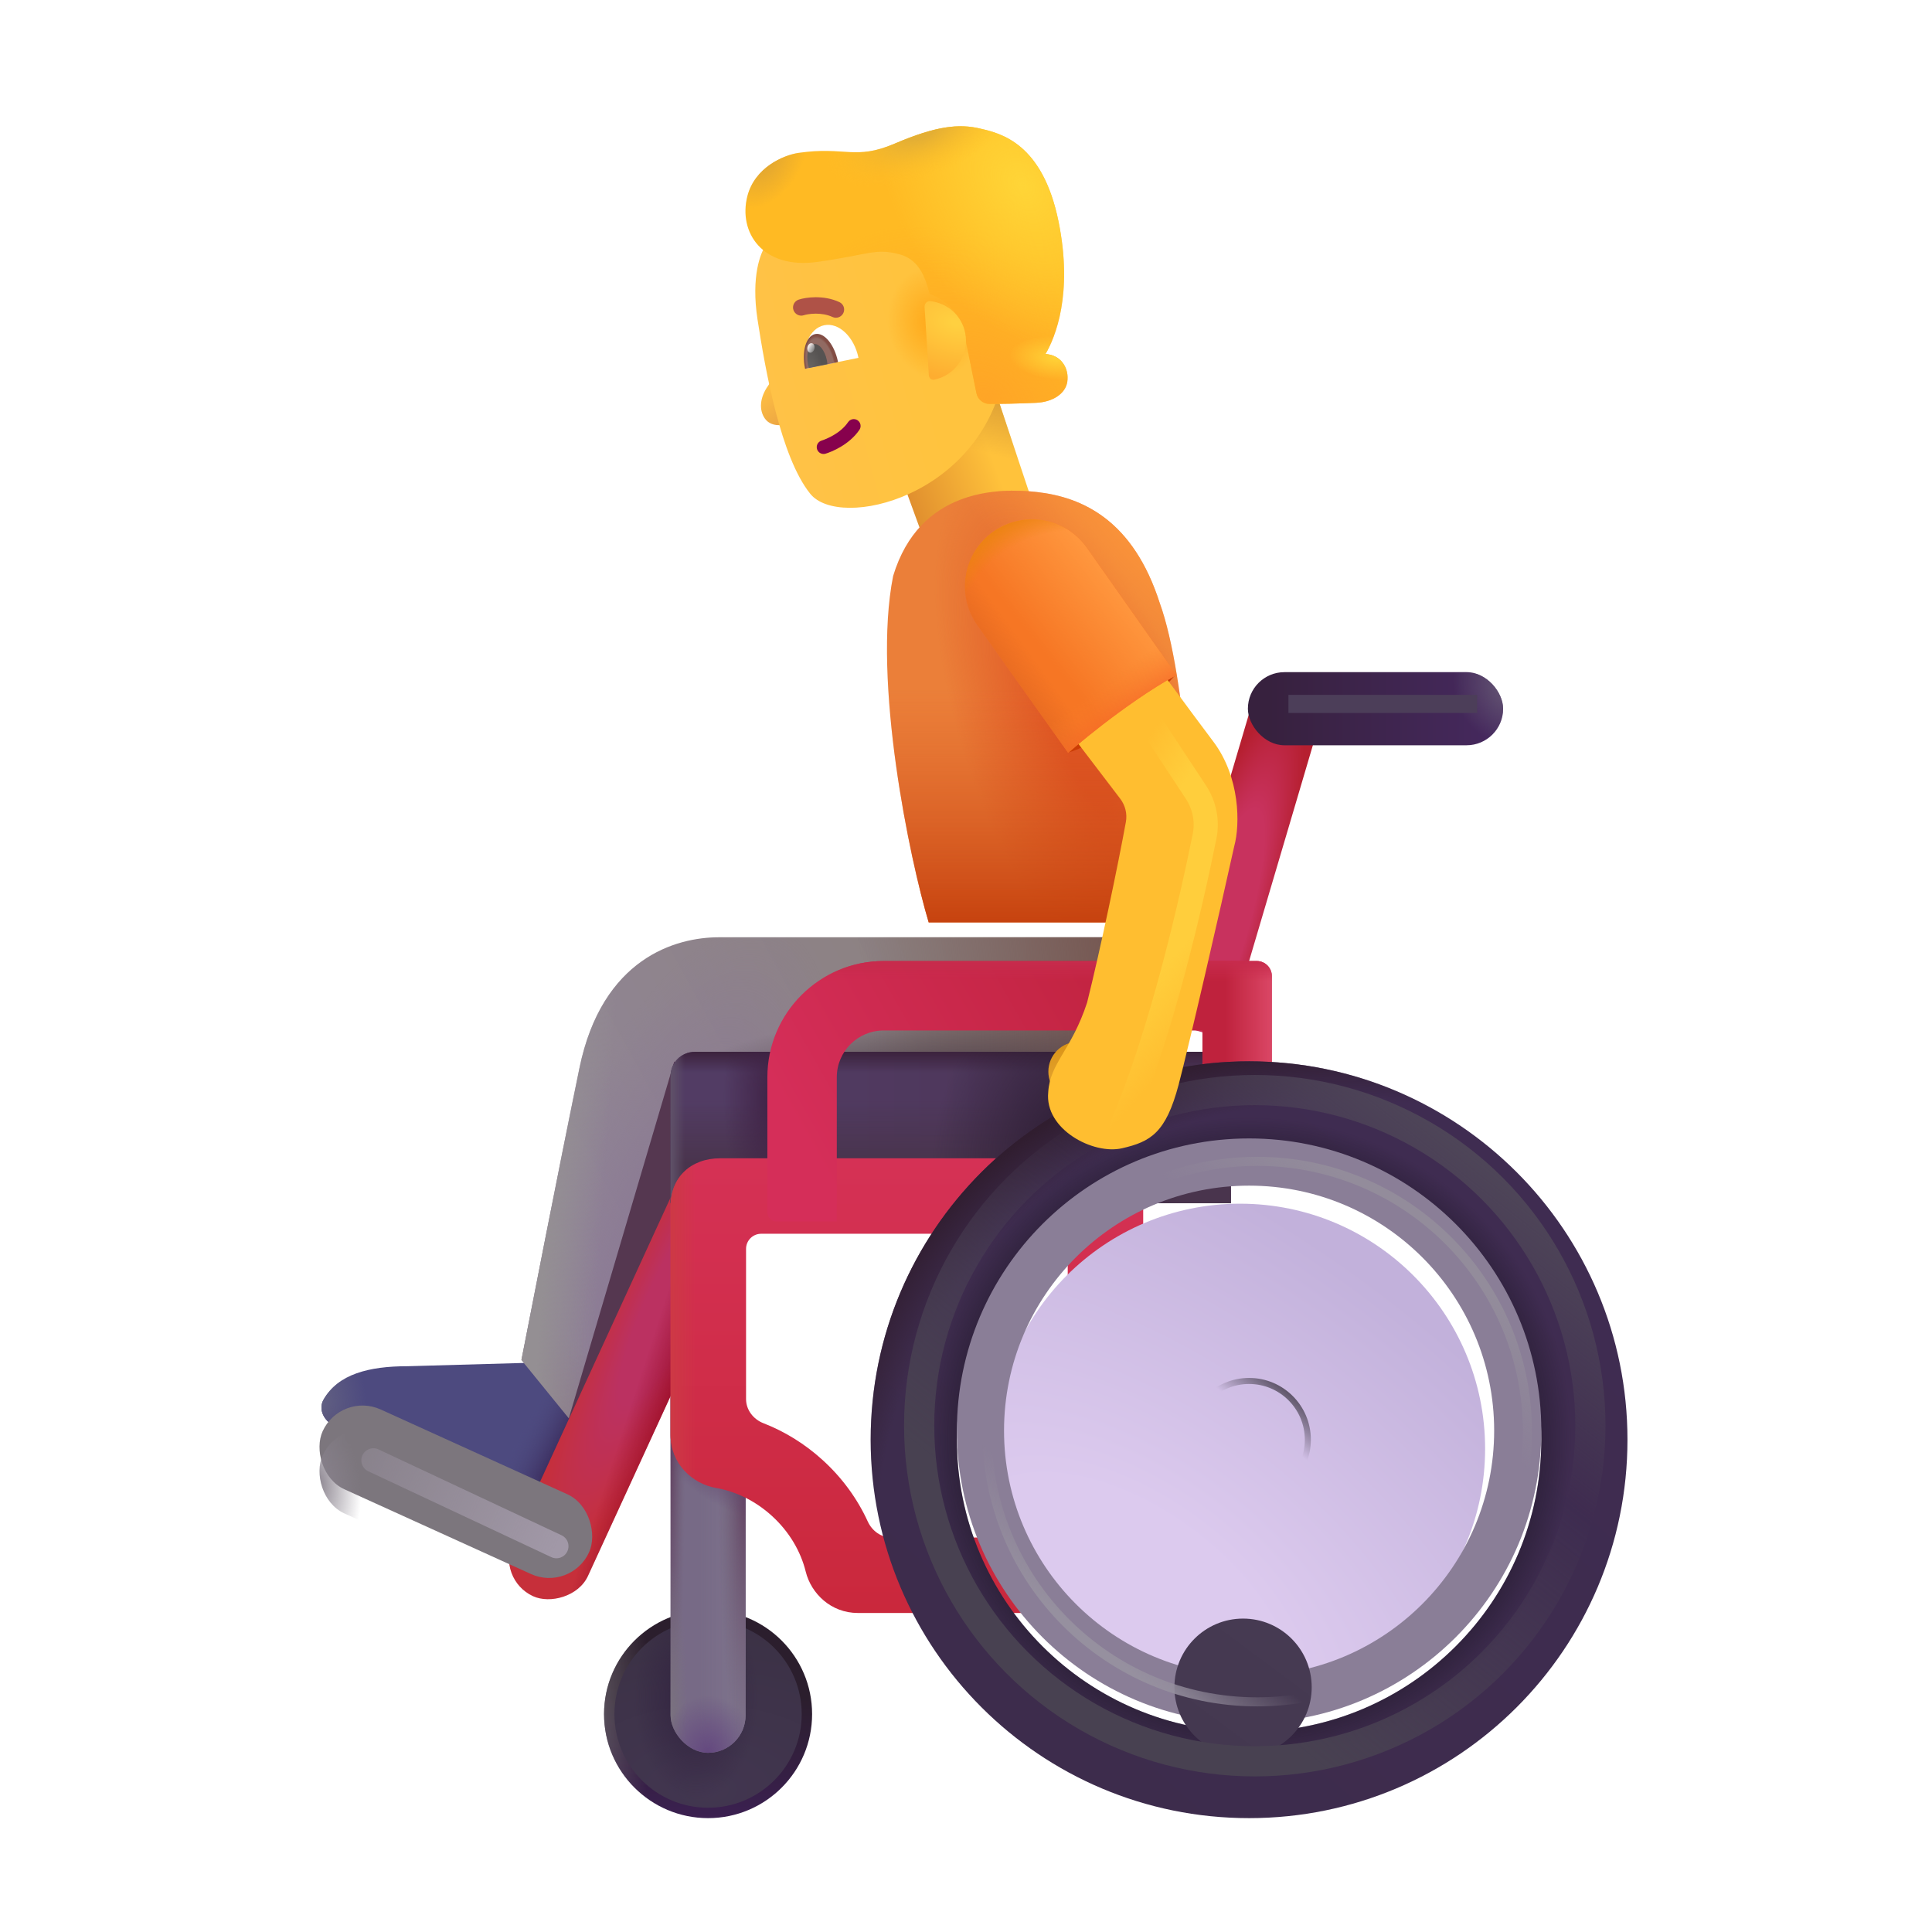 <svg width="100%" height="100%" viewBox="0 0 32 32" fill="none" xmlns="http://www.w3.org/2000/svg">
<g filter="url(#filter0_i_4002_459)">
<path d="M6.548 22.329L8.641 22.27L9.637 23.094L8.841 24.895L5.343 23.319C5.169 23.241 5.065 23.044 5.161 22.879C5.403 22.459 5.909 22.329 6.548 22.329Z" fill="#4D4A7F"/>
<path d="M6.548 22.329L8.641 22.27L9.637 23.094L8.841 24.895L5.343 23.319C5.169 23.241 5.065 23.044 5.161 22.879C5.403 22.459 5.909 22.329 6.548 22.329Z" fill="url(#paint0_linear_4002_459)"/>
<path d="M6.548 22.329L8.641 22.27L9.637 23.094L8.841 24.895L5.343 23.319C5.169 23.241 5.065 23.044 5.161 22.879C5.403 22.459 5.909 22.329 6.548 22.329Z" fill="url(#paint1_linear_4002_459)"/>
<path d="M6.548 22.329L8.641 22.27L9.637 23.094L8.841 24.895L5.343 23.319C5.169 23.241 5.065 23.044 5.161 22.879C5.403 22.459 5.909 22.329 6.548 22.329Z" fill="url(#paint2_radial_4002_459)"/>
</g>
<g filter="url(#filter1_i_4002_459)">
<path d="M11.911 15.274H18.966V18.43H12.122L9.716 23.602L8.637 22.274C8.794 21.477 9.231 19.219 9.598 17.438C9.974 15.618 11.192 15.274 11.911 15.274Z" fill="url(#paint3_linear_4002_459)"/>
<path d="M11.911 15.274H18.966V18.43H12.122L9.716 23.602L8.637 22.274C8.794 21.477 9.231 19.219 9.598 17.438C9.974 15.618 11.192 15.274 11.911 15.274Z" fill="url(#paint4_radial_4002_459)"/>
<path d="M11.911 15.274H18.966V18.43H12.122L9.716 23.602L8.637 22.274C8.794 21.477 9.231 19.219 9.598 17.438C9.974 15.618 11.192 15.274 11.911 15.274Z" fill="url(#paint5_radial_4002_459)"/>
<path d="M11.911 15.274H18.966V18.43H12.122L9.716 23.602L8.637 22.274C8.794 21.477 9.231 19.219 9.598 17.438C9.974 15.618 11.192 15.274 11.911 15.274Z" fill="url(#paint6_radial_4002_459)"/>
<path d="M11.911 15.274H18.966V18.43H12.122L9.716 23.602L8.637 22.274C8.794 21.477 9.231 19.219 9.598 17.438C9.974 15.618 11.192 15.274 11.911 15.274Z" fill="url(#paint7_linear_4002_459)"/>
</g>
<g filter="url(#filter2_f_4002_459)">
<path d="M9.248 24.079L11.169 17.579L12.201 19.329L9.248 24.079Z" fill="#553750"/>
</g>
<circle cx="11.728" cy="28.391" r="1.723" fill="url(#paint8_linear_4002_459)"/>
<circle cx="11.728" cy="28.391" r="1.723" fill="url(#paint9_radial_4002_459)"/>
<g filter="url(#filter3_f_4002_459)">
<circle cx="11.728" cy="28.391" r="1.551" fill="url(#paint10_radial_4002_459)"/>
<circle cx="11.728" cy="28.391" r="1.551" fill="url(#paint11_radial_4002_459)"/>
</g>
<rect x="11.107" y="22.337" width="1.242" height="6.695" rx="0.621" fill="#776A86"/>
<rect x="11.107" y="22.337" width="1.242" height="6.695" rx="0.621" fill="url(#paint12_linear_4002_459)"/>
<rect x="11.107" y="22.337" width="1.242" height="6.695" rx="0.621" fill="url(#paint13_radial_4002_459)"/>
<rect x="11.107" y="22.337" width="1.242" height="6.695" rx="0.621" fill="url(#paint14_radial_4002_459)"/>
<rect x="11.107" y="22.337" width="1.242" height="6.695" rx="0.621" fill="url(#paint15_radial_4002_459)"/>
<rect x="11.107" y="22.337" width="1.242" height="6.695" rx="0.621" fill="url(#paint16_radial_4002_459)"/>
<rect x="11.107" y="22.337" width="1.242" height="6.695" rx="0.621" fill="url(#paint17_radial_4002_459)"/>
<rect x="8.206" y="26.152" width="7.832" height="1.372" rx="0.686" transform="rotate(-65.334 8.206 26.152)" fill="url(#paint18_radial_4002_459)"/>
<rect x="8.206" y="26.152" width="7.832" height="1.372" rx="0.686" transform="rotate(-65.334 8.206 26.152)" fill="url(#paint19_linear_4002_459)"/>
<path d="M11.107 17.822C11.107 17.602 11.286 17.422 11.507 17.422H20.388V19.93H11.107V17.822Z" fill="url(#paint20_linear_4002_459)"/>
<path d="M11.107 17.822C11.107 17.602 11.286 17.422 11.507 17.422H20.388V19.93H11.107V17.822Z" fill="url(#paint21_linear_4002_459)"/>
<path d="M11.107 17.822C11.107 17.602 11.286 17.422 11.507 17.422H20.388V19.93H11.107V17.822Z" fill="url(#paint22_linear_4002_459)"/>
<path d="M11.107 17.822C11.107 17.602 11.286 17.422 11.507 17.422H20.388V19.93H11.107V17.822Z" fill="url(#paint23_linear_4002_459)"/>
<path d="M11.107 17.822C11.107 17.602 11.286 17.422 11.507 17.422H20.388V19.93H11.107V17.822Z" fill="url(#paint24_radial_4002_459)"/>
<path d="M11.107 17.822C11.107 17.602 11.286 17.422 11.507 17.422H20.388V19.93H11.107V17.822Z" fill="url(#paint25_radial_4002_459)"/>
<g filter="url(#filter4_i_4002_459)">
<path fill-rule="evenodd" clip-rule="evenodd" d="M11.107 19.782C11.107 19.299 11.444 18.985 11.927 18.985H18.935V26.516H14.209C13.764 26.516 13.435 26.195 13.345 25.83C13.263 25.499 13.076 25.172 12.783 24.906C12.503 24.652 12.177 24.5 11.855 24.444C11.465 24.376 11.107 24.039 11.107 23.567V19.782ZM12.607 20.235C12.469 20.235 12.357 20.347 12.357 20.485V22.973C12.357 23.153 12.478 23.308 12.645 23.373C12.995 23.509 13.327 23.712 13.622 23.98C13.95 24.277 14.202 24.627 14.374 25.003C14.445 25.157 14.594 25.266 14.764 25.266H17.685V20.235H12.607Z" fill="url(#paint26_linear_4002_459)"/>
<path fill-rule="evenodd" clip-rule="evenodd" d="M11.107 19.782C11.107 19.299 11.444 18.985 11.927 18.985H18.935V26.516H14.209C13.764 26.516 13.435 26.195 13.345 25.83C13.263 25.499 13.076 25.172 12.783 24.906C12.503 24.652 12.177 24.5 11.855 24.444C11.465 24.376 11.107 24.039 11.107 23.567V19.782ZM12.607 20.235C12.469 20.235 12.357 20.347 12.357 20.485V22.973C12.357 23.153 12.478 23.308 12.645 23.373C12.995 23.509 13.327 23.712 13.622 23.98C13.95 24.277 14.202 24.627 14.374 25.003C14.445 25.157 14.594 25.266 14.764 25.266H17.685V20.235H12.607Z" fill="url(#paint27_linear_4002_459)"/>
</g>
<path d="M14.769 7.475L16.52 6.579L17.273 8.837L15.502 9.483L14.769 7.475Z" fill="url(#paint28_linear_4002_459)"/>
<path d="M14.769 7.475L16.52 6.579L17.273 8.837L15.502 9.483L14.769 7.475Z" fill="url(#paint29_linear_4002_459)"/>
<rect x="20.736" y="11.659" width="1.162" height="5.449" transform="rotate(16.465 20.736 11.659)" fill="url(#paint30_radial_4002_459)"/>
<g filter="url(#filter5_i_4002_459)">
<rect x="5.644" y="23.445" width="4.847" height="1.452" rx="0.726" transform="rotate(24.427 5.644 23.445)" fill="#7C767D"/>
</g>
<rect x="5.644" y="23.445" width="4.847" height="1.452" rx="0.726" transform="rotate(24.427 5.644 23.445)" fill="url(#paint31_radial_4002_459)"/>
<g filter="url(#filter6_i_4002_459)">
<path fill-rule="evenodd" clip-rule="evenodd" d="M14.486 17.068C14.058 17.068 13.71 17.415 13.71 17.843V20.231H12.71C12.627 20.231 12.56 20.164 12.56 20.081V17.843C12.56 16.78 13.422 15.918 14.486 15.918H20.666C20.804 15.918 20.916 16.03 20.916 16.168V18.917H19.766V17.068H14.486Z" fill="url(#paint32_linear_4002_459)"/>
<path fill-rule="evenodd" clip-rule="evenodd" d="M14.486 17.068C14.058 17.068 13.71 17.415 13.71 17.843V20.231H12.71C12.627 20.231 12.56 20.164 12.56 20.081V17.843C12.56 16.78 13.422 15.918 14.486 15.918H20.666C20.804 15.918 20.916 16.03 20.916 16.168V18.917H19.766V17.068H14.486Z" fill="url(#paint33_linear_4002_459)"/>
<path fill-rule="evenodd" clip-rule="evenodd" d="M14.486 17.068C14.058 17.068 13.71 17.415 13.71 17.843V20.231H12.71C12.627 20.231 12.56 20.164 12.56 20.081V17.843C12.56 16.78 13.422 15.918 14.486 15.918H20.666C20.804 15.918 20.916 16.03 20.916 16.168V18.917H19.766V17.068H14.486Z" fill="url(#paint34_linear_4002_459)"/>
</g>
<path fill-rule="evenodd" clip-rule="evenodd" d="M20.689 30.114C24.151 30.114 26.956 27.308 26.956 23.846C26.956 20.385 24.151 17.579 20.689 17.579C17.227 17.579 14.421 20.385 14.421 23.846C14.421 27.308 17.227 30.114 20.689 30.114ZM20.689 28.686C23.362 28.686 25.529 26.519 25.529 23.846C25.529 21.173 23.362 19.006 20.689 19.006C18.016 19.006 15.849 21.173 15.849 23.846C15.849 26.519 18.016 28.686 20.689 28.686Z" fill="url(#paint35_linear_4002_459)"/>
<path fill-rule="evenodd" clip-rule="evenodd" d="M20.689 30.114C24.151 30.114 26.956 27.308 26.956 23.846C26.956 20.385 24.151 17.579 20.689 17.579C17.227 17.579 14.421 20.385 14.421 23.846C14.421 27.308 17.227 30.114 20.689 30.114ZM20.689 28.686C23.362 28.686 25.529 26.519 25.529 23.846C25.529 21.173 23.362 19.006 20.689 19.006C18.016 19.006 15.849 21.173 15.849 23.846C15.849 26.519 18.016 28.686 20.689 28.686Z" fill="url(#paint36_radial_4002_459)"/>
<path fill-rule="evenodd" clip-rule="evenodd" d="M20.689 30.114C24.151 30.114 26.956 27.308 26.956 23.846C26.956 20.385 24.151 17.579 20.689 17.579C17.227 17.579 14.421 20.385 14.421 23.846C14.421 27.308 17.227 30.114 20.689 30.114ZM20.689 28.686C23.362 28.686 25.529 26.519 25.529 23.846C25.529 21.173 23.362 19.006 20.689 19.006C18.016 19.006 15.849 21.173 15.849 23.846C15.849 26.519 18.016 28.686 20.689 28.686Z" fill="url(#paint37_radial_4002_459)"/>
<rect x="20.669" y="11.133" width="4.227" height="1.211" rx="0.605" fill="url(#paint38_linear_4002_459)"/>
<rect x="20.669" y="11.133" width="4.227" height="1.211" rx="0.605" fill="url(#paint39_radial_4002_459)"/>
<g filter="url(#filter7_i_4002_459)">
<circle cx="20.689" cy="23.846" r="4.059" fill="url(#paint40_radial_4002_459)"/>
</g>
<g filter="url(#filter8_i_4002_459)">
<path fill-rule="evenodd" clip-rule="evenodd" d="M20.689 28.686C23.362 28.686 25.529 26.519 25.529 23.846C25.529 21.173 23.362 19.006 20.689 19.006C18.016 19.006 15.849 21.173 15.849 23.846C15.849 26.519 18.016 28.686 20.689 28.686ZM20.689 27.905C22.93 27.905 24.748 26.088 24.748 23.846C24.748 21.605 22.93 19.788 20.689 19.788C18.447 19.788 16.63 21.605 16.63 23.846C16.63 26.088 18.447 27.905 20.689 27.905Z" fill="#8A7E97"/>
</g>
<path d="M15.382 15.278C15.071 14.241 14.446 11.284 14.793 9.54C15.231 8.094 16.536 8.079 17.169 8.149C17.942 8.235 18.77 8.626 19.208 9.985C19.661 11.235 19.788 14.066 19.84 15.43H18.965V15.278H15.382Z" fill="#EB7F39"/>
<path d="M15.382 15.278C15.071 14.241 14.446 11.284 14.793 9.54C15.231 8.094 16.536 8.079 17.169 8.149C17.942 8.235 18.77 8.626 19.208 9.985C19.661 11.235 19.788 14.066 19.84 15.43H18.965V15.278H15.382Z" fill="url(#paint41_radial_4002_459)"/>
<path d="M15.382 15.278C15.071 14.241 14.446 11.284 14.793 9.54C15.231 8.094 16.536 8.079 17.169 8.149C17.942 8.235 18.77 8.626 19.208 9.985C19.661 11.235 19.788 14.066 19.84 15.43H18.965V15.278H15.382Z" fill="url(#paint42_linear_4002_459)"/>
<path d="M15.382 15.278C15.071 14.241 14.446 11.284 14.793 9.54C15.231 8.094 16.536 8.079 17.169 8.149C17.942 8.235 18.77 8.626 19.208 9.985C19.661 11.235 19.788 14.066 19.84 15.43H18.965V15.278H15.382Z" fill="url(#paint43_radial_4002_459)"/>
<g filter="url(#filter9_di_4002_459)">
<circle cx="20.689" cy="23.846" r="1.137" fill="url(#paint44_linear_4002_459)"/>
</g>
<g filter="url(#filter10_f_4002_459)">
<circle cx="20.689" cy="23.846" r="0.973" stroke="url(#paint45_linear_4002_459)" stroke-width="0.1"/>
</g>
<g filter="url(#filter11_f_4002_459)">
<circle cx="20.823" cy="23.712" r="4.476" stroke="url(#paint46_linear_4002_459)" stroke-width="0.15"/>
</g>
<g filter="url(#filter12_f_4002_459)">
<circle cx="20.783" cy="23.614" r="5.559" stroke="url(#paint47_linear_4002_459)" stroke-width="0.5"/>
</g>
<circle cx="17.858" cy="17.749" r="0.494" fill="url(#paint48_radial_4002_459)"/>
<path d="M17.689 12.465C18.115 12.356 18.937 11.772 19.478 11.172C19.064 11.217 18.133 11.55 17.689 12.465Z" fill="#CB3C04"/>
<g filter="url(#filter13_i_4002_459)">
<path d="M18.655 13.43L17.63 12.086L19.048 10.954C19.251 11.192 19.751 11.895 20.192 12.477C20.644 13.072 20.64 13.86 20.544 14.211C20.312 15.264 19.791 17.527 19.622 18.165C19.411 18.962 19.161 19.11 18.684 19.219C18.208 19.329 17.399 18.907 17.462 18.29C17.489 17.809 17.848 17.594 18.106 16.805C18.324 15.934 18.618 14.531 18.748 13.815C18.773 13.679 18.738 13.54 18.655 13.43Z" fill="#FFBE30"/>
</g>
<path d="M12.722 6.389C12.834 6.23 12.867 6.021 12.869 5.936L13.028 5.904L13.231 6.903C13.065 7.063 12.788 7.1 12.67 6.934C12.569 6.792 12.582 6.587 12.722 6.389Z" fill="url(#paint49_radial_4002_459)"/>
<g filter="url(#filter14_i_4002_459)">
<path d="M12.747 5.492C12.637 4.773 12.798 4.383 12.886 4.26L16.203 3.586L16.83 6.387C16.443 8.429 14.108 8.988 13.619 8.377C13.129 7.766 12.875 6.324 12.747 5.492Z" fill="url(#paint50_linear_4002_459)"/>
<path d="M12.747 5.492C12.637 4.773 12.798 4.383 12.886 4.26L16.203 3.586L16.83 6.387C16.443 8.429 14.108 8.988 13.619 8.377C13.129 7.766 12.875 6.324 12.747 5.492Z" fill="url(#paint51_radial_4002_459)"/>
</g>
<g filter="url(#filter15_i_4002_459)">
<path d="M12.379 3.399C12.502 2.923 12.977 2.719 13.227 2.682C13.999 2.569 14.157 2.811 14.819 2.529C15.519 2.23 15.888 2.2 16.229 2.278L16.235 2.28C16.572 2.357 17.268 2.517 17.533 3.821C17.777 5.022 17.477 5.744 17.316 6.013L17.36 6.019C17.581 6.052 17.71 6.253 17.678 6.474C17.65 6.663 17.448 6.809 17.159 6.822C16.829 6.836 16.585 6.84 16.393 6.841C16.285 6.842 16.193 6.766 16.172 6.66L15.971 5.671C15.886 5.255 15.542 5.065 15.397 5.018C15.296 4.59 15.124 4.419 14.887 4.359C14.496 4.258 14.402 4.366 13.54 4.488C12.626 4.616 12.225 3.994 12.379 3.399Z" fill="#FFBA23"/>
<path d="M12.379 3.399C12.502 2.923 12.977 2.719 13.227 2.682C13.999 2.569 14.157 2.811 14.819 2.529C15.519 2.23 15.888 2.2 16.229 2.278L16.235 2.28C16.572 2.357 17.268 2.517 17.533 3.821C17.777 5.022 17.477 5.744 17.316 6.013L17.36 6.019C17.581 6.052 17.71 6.253 17.678 6.474C17.65 6.663 17.448 6.809 17.159 6.822C16.829 6.836 16.585 6.84 16.393 6.841C16.285 6.842 16.193 6.766 16.172 6.66L15.971 5.671C15.886 5.255 15.542 5.065 15.397 5.018C15.296 4.59 15.124 4.419 14.887 4.359C14.496 4.258 14.402 4.366 13.54 4.488C12.626 4.616 12.225 3.994 12.379 3.399Z" fill="url(#paint52_radial_4002_459)"/>
<path d="M12.379 3.399C12.502 2.923 12.977 2.719 13.227 2.682C13.999 2.569 14.157 2.811 14.819 2.529C15.519 2.23 15.888 2.2 16.229 2.278L16.235 2.28C16.572 2.357 17.268 2.517 17.533 3.821C17.777 5.022 17.477 5.744 17.316 6.013L17.36 6.019C17.581 6.052 17.71 6.253 17.678 6.474C17.65 6.663 17.448 6.809 17.159 6.822C16.829 6.836 16.585 6.84 16.393 6.841C16.285 6.842 16.193 6.766 16.172 6.66L15.971 5.671C15.886 5.255 15.542 5.065 15.397 5.018C15.296 4.59 15.124 4.419 14.887 4.359C14.496 4.258 14.402 4.366 13.54 4.488C12.626 4.616 12.225 3.994 12.379 3.399Z" fill="url(#paint53_radial_4002_459)"/>
<path d="M12.379 3.399C12.502 2.923 12.977 2.719 13.227 2.682C13.999 2.569 14.157 2.811 14.819 2.529C15.519 2.23 15.888 2.2 16.229 2.278L16.235 2.28C16.572 2.357 17.268 2.517 17.533 3.821C17.777 5.022 17.477 5.744 17.316 6.013L17.36 6.019C17.581 6.052 17.71 6.253 17.678 6.474C17.65 6.663 17.448 6.809 17.159 6.822C16.829 6.836 16.585 6.84 16.393 6.841C16.285 6.842 16.193 6.766 16.172 6.66L15.971 5.671C15.886 5.255 15.542 5.065 15.397 5.018C15.296 4.59 15.124 4.419 14.887 4.359C14.496 4.258 14.402 4.366 13.54 4.488C12.626 4.616 12.225 3.994 12.379 3.399Z" fill="url(#paint54_radial_4002_459)"/>
<path d="M12.379 3.399C12.502 2.923 12.977 2.719 13.227 2.682C13.999 2.569 14.157 2.811 14.819 2.529C15.519 2.23 15.888 2.2 16.229 2.278L16.235 2.28C16.572 2.357 17.268 2.517 17.533 3.821C17.777 5.022 17.477 5.744 17.316 6.013L17.36 6.019C17.581 6.052 17.71 6.253 17.678 6.474C17.65 6.663 17.448 6.809 17.159 6.822C16.829 6.836 16.585 6.84 16.393 6.841C16.285 6.842 16.193 6.766 16.172 6.66L15.971 5.671C15.886 5.255 15.542 5.065 15.397 5.018C15.296 4.59 15.124 4.419 14.887 4.359C14.496 4.258 14.402 4.366 13.54 4.488C12.626 4.616 12.225 3.994 12.379 3.399Z" fill="url(#paint55_radial_4002_459)"/>
<path d="M12.379 3.399C12.502 2.923 12.977 2.719 13.227 2.682C13.999 2.569 14.157 2.811 14.819 2.529C15.519 2.23 15.888 2.2 16.229 2.278L16.235 2.28C16.572 2.357 17.268 2.517 17.533 3.821C17.777 5.022 17.477 5.744 17.316 6.013L17.36 6.019C17.581 6.052 17.71 6.253 17.678 6.474C17.65 6.663 17.448 6.809 17.159 6.822C16.829 6.836 16.585 6.84 16.393 6.841C16.285 6.842 16.193 6.766 16.172 6.66L15.971 5.671C15.886 5.255 15.542 5.065 15.397 5.018C15.296 4.59 15.124 4.419 14.887 4.359C14.496 4.258 14.402 4.366 13.54 4.488C12.626 4.616 12.225 3.994 12.379 3.399Z" fill="url(#paint56_radial_4002_459)"/>
</g>
<path d="M15.472 6.289C15.427 6.298 15.388 6.263 15.385 6.218L15.314 5.086C15.31 5.031 15.353 4.982 15.409 4.988C15.688 5.017 15.928 5.223 15.986 5.512C16.059 5.869 15.829 6.216 15.472 6.289V6.289Z" fill="url(#paint57_radial_4002_459)"/>
<path fill-rule="evenodd" clip-rule="evenodd" d="M14.204 6.961C14.256 6.996 14.27 7.067 14.235 7.119C14.065 7.369 13.77 7.485 13.675 7.514C13.615 7.533 13.552 7.5 13.533 7.44C13.514 7.38 13.547 7.317 13.607 7.298C13.689 7.272 13.922 7.177 14.047 6.992C14.082 6.94 14.152 6.926 14.204 6.961Z" fill="#87014D"/>
<path d="M16.189 10.356C15.832 9.855 15.951 9.159 16.453 8.805C16.955 8.451 17.649 8.571 18.002 9.073L19.485 11.18C18.614 11.661 17.692 12.469 17.692 12.469L16.189 10.356Z" fill="#F67624"/>
<path d="M16.189 10.356C15.832 9.855 15.951 9.159 16.453 8.805C16.955 8.451 17.649 8.571 18.002 9.073L19.485 11.18C18.614 11.661 17.692 12.469 17.692 12.469L16.189 10.356Z" fill="url(#paint58_linear_4002_459)"/>
<path d="M16.189 10.356C15.832 9.855 15.951 9.159 16.453 8.805C16.955 8.451 17.649 8.571 18.002 9.073L19.485 11.18C18.614 11.661 17.692 12.469 17.692 12.469L16.189 10.356Z" fill="url(#paint59_linear_4002_459)"/>
<path d="M16.189 10.356C15.832 9.855 15.951 9.159 16.453 8.805C16.955 8.451 17.649 8.571 18.002 9.073L19.485 11.18C18.614 11.661 17.692 12.469 17.692 12.469L16.189 10.356Z" fill="url(#paint60_radial_4002_459)"/>
<path d="M16.189 10.356C15.832 9.855 15.951 9.159 16.453 8.805C16.955 8.451 17.649 8.571 18.002 9.073L19.485 11.18C18.614 11.661 17.692 12.469 17.692 12.469L16.189 10.356Z" fill="url(#paint61_linear_4002_459)"/>
<g filter="url(#filter16_i_4002_459)">
<path fill-rule="evenodd" clip-rule="evenodd" d="M13.61 5.095C13.517 5.096 13.443 5.111 13.415 5.121C13.343 5.145 13.266 5.106 13.242 5.035C13.218 4.964 13.257 4.887 13.328 4.863C13.389 4.842 13.492 4.824 13.609 4.823C13.727 4.823 13.869 4.841 14.003 4.904C14.071 4.935 14.101 5.016 14.069 5.084C14.037 5.152 13.956 5.182 13.888 5.15C13.802 5.11 13.702 5.095 13.61 5.095Z" fill="#AF5247"/>
</g>
<path d="M13.341 6.106L14.219 5.927C14.148 5.58 13.894 5.337 13.652 5.387C13.409 5.436 13.27 5.758 13.341 6.106Z" fill="white"/>
<path d="M13.88 5.998L13.88 5.994C13.822 5.709 13.653 5.502 13.502 5.533C13.351 5.563 13.275 5.82 13.334 6.105L13.334 6.109L13.88 5.998Z" fill="url(#paint62_radial_4002_459)"/>
<path d="M13.705 6.032C13.703 6.011 13.7 5.989 13.696 5.967C13.662 5.802 13.565 5.683 13.479 5.7C13.393 5.718 13.35 5.866 13.383 6.031C13.388 6.053 13.393 6.074 13.4 6.094L13.705 6.032Z" fill="url(#paint63_radial_4002_459)"/>
<ellipse cx="13.432" cy="5.763" rx="0.059" ry="0.08" transform="rotate(13.128 13.432 5.763)" fill="url(#paint64_linear_4002_459)"/>
<g filter="url(#filter17_f_4002_459)">
<path d="M21.341 11.659H24.466" stroke="#4C3E59" stroke-width="0.3"/>
</g>
<g filter="url(#filter18_f_4002_459)">
<path d="M6.185 24.188L9.216 25.61" stroke="url(#paint65_linear_4002_459)" stroke-width="0.4" stroke-linecap="round"/>
</g>
<g filter="url(#filter19_f_4002_459)">
<path d="M18.966 11.844L19.806 13.117C19.949 13.333 20.003 13.596 19.952 13.85C19.731 14.948 19.235 17.119 18.591 18.625" stroke="url(#paint66_radial_4002_459)" stroke-width="0.4" stroke-linecap="round"/>
</g>
<defs>
<filter id="filter0_i_4002_459" x="5.124" y="22.27" width="4.713" height="2.925" filterUnits="userSpaceOnUse" color-interpolation-filters="sRGB">
<feFlood flood-opacity="0" result="BackgroundImageFix"/>
<feBlend mode="normal" in="SourceGraphic" in2="BackgroundImageFix" result="shape"/>
<feColorMatrix in="SourceAlpha" type="matrix" values="0 0 0 0 0 0 0 0 0 0 0 0 0 0 0 0 0 0 127 0" result="hardAlpha"/>
<feOffset dx="0.2" dy="0.3"/>
<feGaussianBlur stdDeviation="0.25"/>
<feComposite in2="hardAlpha" operator="arithmetic" k2="-1" k3="1"/>
<feColorMatrix type="matrix" values="0 0 0 0 0.278 0 0 0 0 0.278 0 0 0 0 0.431 0 0 0 1 0"/>
<feBlend mode="normal" in2="shape" result="effect1_innerShadow_4002_459"/>
</filter>
<filter id="filter1_i_4002_459" x="8.637" y="15.274" width="10.328" height="8.578" filterUnits="userSpaceOnUse" color-interpolation-filters="sRGB">
<feFlood flood-opacity="0" result="BackgroundImageFix"/>
<feBlend mode="normal" in="SourceGraphic" in2="BackgroundImageFix" result="shape"/>
<feColorMatrix in="SourceAlpha" type="matrix" values="0 0 0 0 0 0 0 0 0 0 0 0 0 0 0 0 0 0 127 0" result="hardAlpha"/>
<feOffset dy="0.25"/>
<feGaussianBlur stdDeviation="0.25"/>
<feComposite in2="hardAlpha" operator="arithmetic" k2="-1" k3="1"/>
<feColorMatrix type="matrix" values="0 0 0 0 0.549 0 0 0 0 0.431 0 0 0 0 0.412 0 0 0 1 0"/>
<feBlend mode="normal" in2="shape" result="effect1_innerShadow_4002_459"/>
</filter>
<filter id="filter2_f_4002_459" x="8.748" y="17.079" width="3.953" height="7.5" filterUnits="userSpaceOnUse" color-interpolation-filters="sRGB">
<feFlood flood-opacity="0" result="BackgroundImageFix"/>
<feBlend mode="normal" in="SourceGraphic" in2="BackgroundImageFix" result="shape"/>
<feGaussianBlur stdDeviation="0.25" result="effect1_foregroundBlur_4002_459"/>
</filter>
<filter id="filter3_f_4002_459" x="9.927" y="26.59" width="3.602" height="3.602" filterUnits="userSpaceOnUse" color-interpolation-filters="sRGB">
<feFlood flood-opacity="0" result="BackgroundImageFix"/>
<feBlend mode="normal" in="SourceGraphic" in2="BackgroundImageFix" result="shape"/>
<feGaussianBlur stdDeviation="0.125" result="effect1_foregroundBlur_4002_459"/>
</filter>
<filter id="filter4_i_4002_459" x="11.107" y="18.985" width="7.828" height="7.731" filterUnits="userSpaceOnUse" color-interpolation-filters="sRGB">
<feFlood flood-opacity="0" result="BackgroundImageFix"/>
<feBlend mode="normal" in="SourceGraphic" in2="BackgroundImageFix" result="shape"/>
<feColorMatrix in="SourceAlpha" type="matrix" values="0 0 0 0 0 0 0 0 0 0 0 0 0 0 0 0 0 0 127 0" result="hardAlpha"/>
<feOffset dy="0.2"/>
<feGaussianBlur stdDeviation="0.15"/>
<feComposite in2="hardAlpha" operator="arithmetic" k2="-1" k3="1"/>
<feColorMatrix type="matrix" values="0 0 0 0 0.71 0 0 0 0 0.075 0 0 0 0 0.204 0 0 0 1 0"/>
<feBlend mode="normal" in2="shape" result="effect1_innerShadow_4002_459"/>
</filter>
<filter id="filter5_i_4002_459" x="5.279" y="23.28" width="4.543" height="3.256" filterUnits="userSpaceOnUse" color-interpolation-filters="sRGB">
<feFlood flood-opacity="0" result="BackgroundImageFix"/>
<feBlend mode="normal" in="SourceGraphic" in2="BackgroundImageFix" result="shape"/>
<feColorMatrix in="SourceAlpha" type="matrix" values="0 0 0 0 0 0 0 0 0 0 0 0 0 0 0 0 0 0 127 0" result="hardAlpha"/>
<feOffset dy="-0.4"/>
<feGaussianBlur stdDeviation="0.375"/>
<feComposite in2="hardAlpha" operator="arithmetic" k2="-1" k3="1"/>
<feColorMatrix type="matrix" values="0 0 0 0 0.51 0 0 0 0 0.361 0 0 0 0 0.631 0 0 0 1 0"/>
<feBlend mode="normal" in2="shape" result="effect1_innerShadow_4002_459"/>
</filter>
<filter id="filter6_i_4002_459" x="12.56" y="15.918" width="8.506" height="4.313" filterUnits="userSpaceOnUse" color-interpolation-filters="sRGB">
<feFlood flood-opacity="0" result="BackgroundImageFix"/>
<feBlend mode="normal" in="SourceGraphic" in2="BackgroundImageFix" result="shape"/>
<feColorMatrix in="SourceAlpha" type="matrix" values="0 0 0 0 0 0 0 0 0 0 0 0 0 0 0 0 0 0 127 0" result="hardAlpha"/>
<feOffset dx="0.15"/>
<feGaussianBlur stdDeviation="0.075"/>
<feComposite in2="hardAlpha" operator="arithmetic" k2="-1" k3="1"/>
<feColorMatrix type="matrix" values="0 0 0 0 0.804 0 0 0 0 0.271 0 0 0 0 0.361 0 0 0 1 0"/>
<feBlend mode="normal" in2="shape" result="effect1_innerShadow_4002_459"/>
</filter>
<filter id="filter7_i_4002_459" x="16.48" y="19.788" width="8.267" height="8.267" filterUnits="userSpaceOnUse" color-interpolation-filters="sRGB">
<feFlood flood-opacity="0" result="BackgroundImageFix"/>
<feBlend mode="normal" in="SourceGraphic" in2="BackgroundImageFix" result="shape"/>
<feColorMatrix in="SourceAlpha" type="matrix" values="0 0 0 0 0 0 0 0 0 0 0 0 0 0 0 0 0 0 127 0" result="hardAlpha"/>
<feOffset dx="-0.15" dy="0.15"/>
<feGaussianBlur stdDeviation="0.3"/>
<feComposite in2="hardAlpha" operator="arithmetic" k2="-1" k3="1"/>
<feColorMatrix type="matrix" values="0 0 0 0 0.698 0 0 0 0 0.612 0 0 0 0 0.808 0 0 0 1 0"/>
<feBlend mode="normal" in2="shape" result="effect1_innerShadow_4002_459"/>
</filter>
<filter id="filter8_i_4002_459" x="15.849" y="18.856" width="9.68" height="9.83" filterUnits="userSpaceOnUse" color-interpolation-filters="sRGB">
<feFlood flood-opacity="0" result="BackgroundImageFix"/>
<feBlend mode="normal" in="SourceGraphic" in2="BackgroundImageFix" result="shape"/>
<feColorMatrix in="SourceAlpha" type="matrix" values="0 0 0 0 0 0 0 0 0 0 0 0 0 0 0 0 0 0 127 0" result="hardAlpha"/>
<feOffset dy="-0.15"/>
<feGaussianBlur stdDeviation="0.15"/>
<feComposite in2="hardAlpha" operator="arithmetic" k2="-1" k3="1"/>
<feColorMatrix type="matrix" values="0 0 0 0 0.478 0 0 0 0 0.4 0 0 0 0 0.561 0 0 0 1 0"/>
<feBlend mode="normal" in2="shape" result="effect1_innerShadow_4002_459"/>
</filter>
<filter id="filter9_di_4002_459" x="18.952" y="22.309" width="3.273" height="3.273" filterUnits="userSpaceOnUse" color-interpolation-filters="sRGB">
<feFlood flood-opacity="0" result="BackgroundImageFix"/>
<feColorMatrix in="SourceAlpha" type="matrix" values="0 0 0 0 0 0 0 0 0 0 0 0 0 0 0 0 0 0 127 0" result="hardAlpha"/>
<feOffset dx="-0.1" dy="0.1"/>
<feGaussianBlur stdDeviation="0.25"/>
<feComposite in2="hardAlpha" operator="out"/>
<feColorMatrix type="matrix" values="0 0 0 0 0.765 0 0 0 0 0.678 0 0 0 0 0.859 0 0 0 1 0"/>
<feBlend mode="normal" in2="BackgroundImageFix" result="effect1_dropShadow_4002_459"/>
<feBlend mode="normal" in="SourceGraphic" in2="effect1_dropShadow_4002_459" result="shape"/>
<feColorMatrix in="SourceAlpha" type="matrix" values="0 0 0 0 0 0 0 0 0 0 0 0 0 0 0 0 0 0 127 0" result="hardAlpha"/>
<feOffset dy="4"/>
<feGaussianBlur stdDeviation="0.1"/>
<feComposite in2="hardAlpha" operator="arithmetic" k2="-1" k3="1"/>
<feColorMatrix type="matrix" values="0 0 0 0 0.247 0 0 0 0 0.208 0 0 0 0 0.286 0 0 0 1 0"/>
<feBlend mode="normal" in2="shape" result="effect2_innerShadow_4002_459"/>
</filter>
<filter id="filter10_f_4002_459" x="19.566" y="22.724" width="2.245" height="2.245" filterUnits="userSpaceOnUse" color-interpolation-filters="sRGB">
<feFlood flood-opacity="0" result="BackgroundImageFix"/>
<feBlend mode="normal" in="SourceGraphic" in2="BackgroundImageFix" result="shape"/>
<feGaussianBlur stdDeviation="0.05" result="effect1_foregroundBlur_4002_459"/>
</filter>
<filter id="filter11_f_4002_459" x="16.122" y="19.012" width="9.402" height="9.402" filterUnits="userSpaceOnUse" color-interpolation-filters="sRGB">
<feFlood flood-opacity="0" result="BackgroundImageFix"/>
<feBlend mode="normal" in="SourceGraphic" in2="BackgroundImageFix" result="shape"/>
<feGaussianBlur stdDeviation="0.075" result="effect1_foregroundBlur_4002_459"/>
</filter>
<filter id="filter12_f_4002_459" x="14.674" y="17.505" width="12.217" height="12.217" filterUnits="userSpaceOnUse" color-interpolation-filters="sRGB">
<feFlood flood-opacity="0" result="BackgroundImageFix"/>
<feBlend mode="normal" in="SourceGraphic" in2="BackgroundImageFix" result="shape"/>
<feGaussianBlur stdDeviation="0.15" result="effect1_foregroundBlur_4002_459"/>
</filter>
<filter id="filter13_i_4002_459" x="17.358" y="10.754" width="3.238" height="8.483" filterUnits="userSpaceOnUse" color-interpolation-filters="sRGB">
<feFlood flood-opacity="0" result="BackgroundImageFix"/>
<feBlend mode="normal" in="SourceGraphic" in2="BackgroundImageFix" result="shape"/>
<feColorMatrix in="SourceAlpha" type="matrix" values="0 0 0 0 0 0 0 0 0 0 0 0 0 0 0 0 0 0 127 0" result="hardAlpha"/>
<feOffset dx="-0.1" dy="-0.2"/>
<feGaussianBlur stdDeviation="0.25"/>
<feComposite in2="hardAlpha" operator="arithmetic" k2="-1" k3="1"/>
<feColorMatrix type="matrix" values="0 0 0 0 0.816 0 0 0 0 0.545 0 0 0 0 0.188 0 0 0 1 0"/>
<feBlend mode="normal" in2="shape" result="effect1_innerShadow_4002_459"/>
</filter>
<filter id="filter14_i_4002_459" x="12.51" y="3.386" width="4.32" height="5.224" filterUnits="userSpaceOnUse" color-interpolation-filters="sRGB">
<feFlood flood-opacity="0" result="BackgroundImageFix"/>
<feBlend mode="normal" in="SourceGraphic" in2="BackgroundImageFix" result="shape"/>
<feColorMatrix in="SourceAlpha" type="matrix" values="0 0 0 0 0 0 0 0 0 0 0 0 0 0 0 0 0 0 127 0" result="hardAlpha"/>
<feOffset dx="-0.2" dy="-0.2"/>
<feGaussianBlur stdDeviation="0.5"/>
<feComposite in2="hardAlpha" operator="arithmetic" k2="-1" k3="1"/>
<feColorMatrix type="matrix" values="0 0 0 0 0.91 0 0 0 0 0.525 0 0 0 0 0.216 0 0 0 1 0"/>
<feBlend mode="normal" in2="shape" result="effect1_innerShadow_4002_459"/>
</filter>
<filter id="filter15_i_4002_459" x="12.346" y="2.091" width="5.336" height="4.75" filterUnits="userSpaceOnUse" color-interpolation-filters="sRGB">
<feFlood flood-opacity="0" result="BackgroundImageFix"/>
<feBlend mode="normal" in="SourceGraphic" in2="BackgroundImageFix" result="shape"/>
<feColorMatrix in="SourceAlpha" type="matrix" values="0 0 0 0 0 0 0 0 0 0 0 0 0 0 0 0 0 0 127 0" result="hardAlpha"/>
<feOffset dy="-0.15"/>
<feGaussianBlur stdDeviation="0.15"/>
<feComposite in2="hardAlpha" operator="arithmetic" k2="-1" k3="1"/>
<feColorMatrix type="matrix" values="0 0 0 0 1 0 0 0 0 0.608 0 0 0 0 0.118 0 0 0 1 0"/>
<feBlend mode="normal" in2="shape" result="effect1_innerShadow_4002_459"/>
</filter>
<filter id="filter16_i_4002_459" x="13.135" y="4.823" width="0.946" height="0.439" filterUnits="userSpaceOnUse" color-interpolation-filters="sRGB">
<feFlood flood-opacity="0" result="BackgroundImageFix"/>
<feBlend mode="normal" in="SourceGraphic" in2="BackgroundImageFix" result="shape"/>
<feColorMatrix in="SourceAlpha" type="matrix" values="0 0 0 0 0 0 0 0 0 0 0 0 0 0 0 0 0 0 127 0" result="hardAlpha"/>
<feOffset dx="-0.1" dy="0.1"/>
<feGaussianBlur stdDeviation="0.1"/>
<feComposite in2="hardAlpha" operator="arithmetic" k2="-1" k3="1"/>
<feColorMatrix type="matrix" values="0 0 0 0 0.682 0 0 0 0 0.22 0 0 0 0 0.133 0 0 0 1 0"/>
<feBlend mode="normal" in2="shape" result="effect1_innerShadow_4002_459"/>
</filter>
<filter id="filter17_f_4002_459" x="20.891" y="11.059" width="4.025" height="1.2" filterUnits="userSpaceOnUse" color-interpolation-filters="sRGB">
<feFlood flood-opacity="0" result="BackgroundImageFix"/>
<feBlend mode="normal" in="SourceGraphic" in2="BackgroundImageFix" result="shape"/>
<feGaussianBlur stdDeviation="0.225" result="effect1_foregroundBlur_4002_459"/>
</filter>
<filter id="filter18_f_4002_459" x="5.585" y="23.588" width="4.231" height="2.622" filterUnits="userSpaceOnUse" color-interpolation-filters="sRGB">
<feFlood flood-opacity="0" result="BackgroundImageFix"/>
<feBlend mode="normal" in="SourceGraphic" in2="BackgroundImageFix" result="shape"/>
<feGaussianBlur stdDeviation="0.2" result="effect1_foregroundBlur_4002_459"/>
</filter>
<filter id="filter19_f_4002_459" x="17.891" y="11.144" width="2.78" height="8.181" filterUnits="userSpaceOnUse" color-interpolation-filters="sRGB">
<feFlood flood-opacity="0" result="BackgroundImageFix"/>
<feBlend mode="normal" in="SourceGraphic" in2="BackgroundImageFix" result="shape"/>
<feGaussianBlur stdDeviation="0.25" result="effect1_foregroundBlur_4002_459"/>
</filter>
<linearGradient id="paint0_linear_4002_459" x1="9.114" y1="24.347" x2="8.197" y2="23.864" gradientUnits="userSpaceOnUse">
<stop offset="0.209" stop-color="#342252"/>
<stop offset="1" stop-color="#4E4B80" stop-opacity="0"/>
</linearGradient>
<linearGradient id="paint1_linear_4002_459" x1="7.875" y1="24.685" x2="8.165" y2="23.928" gradientUnits="userSpaceOnUse">
<stop offset="0.122" stop-color="#332156"/>
<stop offset="1" stop-color="#4E4B80" stop-opacity="0"/>
</linearGradient>
<radialGradient id="paint2_radial_4002_459" cx="0" cy="0" r="1" gradientUnits="userSpaceOnUse" gradientTransform="translate(5.124 22.915) rotate(-3.735) scale(0.741 1.274)">
<stop stop-color="#615F82"/>
<stop offset="1" stop-color="#615F82" stop-opacity="0"/>
</radialGradient>
<linearGradient id="paint3_linear_4002_459" x1="9.904" y1="20.594" x2="16.06" y2="17.219" gradientUnits="userSpaceOnUse">
<stop stop-color="#918697"/>
<stop offset="1" stop-color="#8C8181"/>
</linearGradient>
<radialGradient id="paint4_radial_4002_459" cx="0" cy="0" r="1" gradientUnits="userSpaceOnUse" gradientTransform="translate(10.966 20.532) rotate(109.319) scale(5.762 2.259)">
<stop stop-color="#8A7794"/>
<stop offset="1" stop-color="#8A7794" stop-opacity="0"/>
</radialGradient>
<radialGradient id="paint5_radial_4002_459" cx="0" cy="0" r="1" gradientUnits="userSpaceOnUse" gradientTransform="translate(10.998 17.032) scale(7.5 12.156)">
<stop offset="0.45" stop-color="#765852" stop-opacity="0"/>
<stop offset="0.988" stop-color="#765852"/>
</radialGradient>
<radialGradient id="paint6_radial_4002_459" cx="0" cy="0" r="1" gradientUnits="userSpaceOnUse" gradientTransform="translate(16.06 18) rotate(-90) scale(1.469 5.125)">
<stop offset="0.213" stop-color="#4B3D47"/>
<stop offset="1" stop-color="#4B3D47" stop-opacity="0"/>
</radialGradient>
<linearGradient id="paint7_linear_4002_459" x1="9.06" y1="19.844" x2="9.966" y2="19.907" gradientUnits="userSpaceOnUse">
<stop stop-color="#948F93"/>
<stop offset="1" stop-color="#948F93" stop-opacity="0"/>
</linearGradient>
<linearGradient id="paint8_linear_4002_459" x1="11.919" y1="30.235" x2="11.919" y2="26.669" gradientUnits="userSpaceOnUse">
<stop stop-color="#3C2053"/>
<stop offset="0.596" stop-color="#2B1E2D"/>
</linearGradient>
<radialGradient id="paint9_radial_4002_459" cx="0" cy="0" r="1" gradientUnits="userSpaceOnUse" gradientTransform="translate(9.31 28.391) scale(1.484 3.641)">
<stop stop-color="#79747B"/>
<stop offset="1" stop-color="#79747B" stop-opacity="0"/>
</radialGradient>
<radialGradient id="paint10_radial_4002_459" cx="0" cy="0" r="1" gradientUnits="userSpaceOnUse" gradientTransform="translate(11.728 29.643) rotate(-90) scale(2.803 4.8)">
<stop stop-color="#423650"/>
<stop offset="1" stop-color="#3B3145"/>
</radialGradient>
<radialGradient id="paint11_radial_4002_459" cx="0" cy="0" r="1" gradientUnits="userSpaceOnUse" gradientTransform="translate(11.529 28.094) rotate(-90) scale(1.719 1.031)">
<stop stop-color="#31223F"/>
<stop offset="1" stop-color="#31223F" stop-opacity="0"/>
</radialGradient>
<linearGradient id="paint12_linear_4002_459" x1="12.349" y1="26.768" x2="11.612" y2="26.768" gradientUnits="userSpaceOnUse">
<stop stop-color="#7F758D"/>
<stop offset="1" stop-color="#7F758D" stop-opacity="0"/>
</linearGradient>
<radialGradient id="paint13_radial_4002_459" cx="0" cy="0" r="1" gradientUnits="userSpaceOnUse" gradientTransform="translate(12.349 24.18) rotate(90) scale(5.113 0.466)">
<stop stop-color="#5F3B5C"/>
<stop offset="1" stop-color="#6E5C72" stop-opacity="0"/>
</radialGradient>
<radialGradient id="paint14_radial_4002_459" cx="0" cy="0" r="1" gradientUnits="userSpaceOnUse" gradientTransform="translate(11.107 23.367) rotate(90) scale(5.926 0.246)">
<stop stop-color="#5F3B5C"/>
<stop offset="1" stop-color="#6E5C72" stop-opacity="0"/>
</radialGradient>
<radialGradient id="paint15_radial_4002_459" cx="0" cy="0" r="1" gradientUnits="userSpaceOnUse" gradientTransform="translate(11.107 28.542) rotate(-90) scale(2.692 0.276)">
<stop stop-color="#7A727F"/>
<stop offset="1" stop-color="#7A727F" stop-opacity="0"/>
</radialGradient>
<radialGradient id="paint16_radial_4002_459" cx="0" cy="0" r="1" gradientUnits="userSpaceOnUse" gradientTransform="translate(11.728 29.032) rotate(-90) scale(0.949 0.805)">
<stop stop-color="#64487F"/>
<stop offset="1" stop-color="#64487F" stop-opacity="0"/>
</radialGradient>
<radialGradient id="paint17_radial_4002_459" cx="0" cy="0" r="1" gradientUnits="userSpaceOnUse" gradientTransform="translate(11.935 24.063) rotate(38.089) scale(1.469 0.766)">
<stop offset="0.167" stop-color="#654970"/>
<stop offset="1" stop-color="#654970" stop-opacity="0"/>
</radialGradient>
<radialGradient id="paint18_radial_4002_459" cx="0" cy="0" r="1" gradientUnits="userSpaceOnUse" gradientTransform="translate(13.907 26.933) rotate(-178.42) scale(5.017 1.021)">
<stop offset="0.435" stop-color="#BB3161"/>
<stop offset="1" stop-color="#C62F3A"/>
</radialGradient>
<linearGradient id="paint19_linear_4002_459" x1="11.901" y1="27.733" x2="11.813" y2="26.98" gradientUnits="userSpaceOnUse">
<stop stop-color="#980A27"/>
<stop offset="1" stop-color="#980A27" stop-opacity="0"/>
</linearGradient>
<linearGradient id="paint20_linear_4002_459" x1="12.351" y1="18.492" x2="17.259" y2="18.492" gradientUnits="userSpaceOnUse">
<stop stop-color="#523C64"/>
<stop offset="1" stop-color="#4D3659"/>
</linearGradient>
<linearGradient id="paint21_linear_4002_459" x1="15.748" y1="17.422" x2="15.748" y2="17.766" gradientUnits="userSpaceOnUse">
<stop stop-color="#3B223C"/>
<stop offset="1" stop-color="#3B223C" stop-opacity="0"/>
</linearGradient>
<linearGradient id="paint22_linear_4002_459" x1="14.826" y1="19.266" x2="14.826" y2="18.219" gradientUnits="userSpaceOnUse">
<stop stop-color="#49344D"/>
<stop offset="1" stop-color="#49344D" stop-opacity="0"/>
</linearGradient>
<linearGradient id="paint23_linear_4002_459" x1="11.107" y1="19.032" x2="11.341" y2="19.032" gradientUnits="userSpaceOnUse">
<stop stop-color="#5F5168"/>
<stop offset="1" stop-color="#5F5168" stop-opacity="0"/>
</linearGradient>
<radialGradient id="paint24_radial_4002_459" cx="0" cy="0" r="1" gradientUnits="userSpaceOnUse" gradientTransform="translate(17.591 18.969) rotate(-168.524) scale(2.121 3.023)">
<stop stop-color="#2F1F36"/>
<stop offset="1" stop-color="#2F1F36" stop-opacity="0"/>
</radialGradient>
<radialGradient id="paint25_radial_4002_459" cx="0" cy="0" r="1" gradientUnits="userSpaceOnUse" gradientTransform="translate(12.81 18.188) rotate(180) scale(0.828 2.43)">
<stop stop-color="#3F2245"/>
<stop offset="1" stop-color="#3F2245" stop-opacity="0"/>
</radialGradient>
<linearGradient id="paint26_linear_4002_459" x1="15.021" y1="18.985" x2="15.021" y2="26.516" gradientUnits="userSpaceOnUse">
<stop stop-color="#D53155"/>
<stop offset="1" stop-color="#CA283C"/>
</linearGradient>
<linearGradient id="paint27_linear_4002_459" x1="11.107" y1="21.28" x2="11.529" y2="21.28" gradientUnits="userSpaceOnUse">
<stop stop-color="#CD3945"/>
<stop offset="1" stop-color="#CD3945" stop-opacity="0"/>
</linearGradient>
<linearGradient id="paint28_linear_4002_459" x1="16.584" y1="7.977" x2="15.123" y2="8.532" gradientUnits="userSpaceOnUse">
<stop stop-color="#FFC23B"/>
<stop offset="1" stop-color="#E08E2E"/>
</linearGradient>
<linearGradient id="paint29_linear_4002_459" x1="16.779" y1="6.704" x2="16.544" y2="7.563" gradientUnits="userSpaceOnUse">
<stop stop-color="#DFA236"/>
<stop offset="1" stop-color="#DFA236" stop-opacity="0"/>
</linearGradient>
<radialGradient id="paint30_radial_4002_459" cx="0" cy="0" r="1" gradientUnits="userSpaceOnUse" gradientTransform="translate(21.263 15.607) rotate(-89.052) scale(4.125 0.847)">
<stop offset="0.553" stop-color="#C8325E"/>
<stop offset="1" stop-color="#B61F30"/>
</radialGradient>
<radialGradient id="paint31_radial_4002_459" cx="0" cy="0" r="1" gradientUnits="userSpaceOnUse" gradientTransform="translate(5.739 24.613) rotate(-33.269) scale(0.712 1.284)">
<stop stop-color="#89828D"/>
<stop offset="1" stop-color="#89828D" stop-opacity="0"/>
</radialGradient>
<linearGradient id="paint32_linear_4002_459" x1="13.357" y1="19.251" x2="19.091" y2="16.001" gradientUnits="userSpaceOnUse">
<stop stop-color="#D52E59"/>
<stop offset="1" stop-color="#BF223D"/>
</linearGradient>
<linearGradient id="paint33_linear_4002_459" x1="21.17" y1="17.378" x2="20.147" y2="17.378" gradientUnits="userSpaceOnUse">
<stop stop-color="#E35373"/>
<stop offset="1" stop-color="#E35373" stop-opacity="0"/>
</linearGradient>
<linearGradient id="paint34_linear_4002_459" x1="16.738" y1="15.918" x2="16.738" y2="16.251" gradientUnits="userSpaceOnUse">
<stop stop-color="#C72B4C"/>
<stop offset="1" stop-color="#C72B4C" stop-opacity="0"/>
</linearGradient>
<linearGradient id="paint35_linear_4002_459" x1="24.529" y1="19.469" x2="16.435" y2="28.532" gradientUnits="userSpaceOnUse">
<stop stop-color="#3F2C51"/>
<stop offset="1" stop-color="#3D2C4C"/>
</linearGradient>
<radialGradient id="paint36_radial_4002_459" cx="0" cy="0" r="1" gradientUnits="userSpaceOnUse" gradientTransform="translate(20.689 23.846) rotate(90) scale(5.342)">
<stop offset="0.754" stop-color="#1B1423"/>
<stop offset="1" stop-color="#1B1423" stop-opacity="0"/>
</radialGradient>
<radialGradient id="paint37_radial_4002_459" cx="0" cy="0" r="1" gradientUnits="userSpaceOnUse" gradientTransform="translate(24.966 28.438) rotate(-137.525) scale(12.541 9.738)">
<stop offset="0.921" stop-color="#301D2F" stop-opacity="0"/>
<stop offset="1" stop-color="#301D2F"/>
</radialGradient>
<linearGradient id="paint38_linear_4002_459" x1="21.013" y1="11.876" x2="24.896" y2="11.876" gradientUnits="userSpaceOnUse">
<stop stop-color="#37213E"/>
<stop offset="1" stop-color="#46295F"/>
</linearGradient>
<radialGradient id="paint39_radial_4002_459" cx="0" cy="0" r="1" gradientUnits="userSpaceOnUse" gradientTransform="translate(25.029 11.344) rotate(155.341) scale(0.946 1.04)">
<stop stop-color="#675A75"/>
<stop offset="1" stop-color="#675A75" stop-opacity="0"/>
</radialGradient>
<radialGradient id="paint40_radial_4002_459" cx="0" cy="0" r="1" gradientUnits="userSpaceOnUse" gradientTransform="translate(18.841 26.625) rotate(-53.494) scale(6.881 12.272)">
<stop offset="0.246" stop-color="#DCCAEE"/>
<stop offset="1" stop-color="#C2B1DB"/>
</radialGradient>
<radialGradient id="paint41_radial_4002_459" cx="0" cy="0" r="1" gradientUnits="userSpaceOnUse" gradientTransform="translate(18.029 12.551) rotate(69.184) scale(5.096 1.943)">
<stop offset="0.148" stop-color="#DF5322"/>
<stop offset="1" stop-color="#DF5322" stop-opacity="0"/>
</radialGradient>
<linearGradient id="paint42_linear_4002_459" x1="15.777" y1="15.43" x2="15.777" y2="11.393" gradientUnits="userSpaceOnUse">
<stop stop-color="#C43F0C"/>
<stop offset="1" stop-color="#DA5B25" stop-opacity="0"/>
</linearGradient>
<radialGradient id="paint43_radial_4002_459" cx="0" cy="0" r="1" gradientUnits="userSpaceOnUse" gradientTransform="translate(19.285 8.657) rotate(135) scale(2.276 6.076)">
<stop stop-color="#FF9A3A"/>
<stop offset="1" stop-color="#FF9A3A" stop-opacity="0"/>
</radialGradient>
<linearGradient id="paint44_linear_4002_459" x1="21.498" y1="22.985" x2="20.013" y2="24.983" gradientUnits="userSpaceOnUse">
<stop stop-color="#463A52"/>
<stop offset="1" stop-color="#443850"/>
</linearGradient>
<linearGradient id="paint45_linear_4002_459" x1="21.662" y1="22.821" x2="20.279" y2="24.547" gradientUnits="userSpaceOnUse">
<stop offset="0.139" stop-color="#524A5B"/>
<stop offset="0.488" stop-color="#524A5B" stop-opacity="0"/>
</linearGradient>
<linearGradient id="paint46_linear_4002_459" x1="24.294" y1="20.282" x2="18.169" y2="27.922" gradientUnits="userSpaceOnUse">
<stop offset="0.066" stop-color="#938C9B"/>
<stop offset="0.257" stop-color="#938C9B" stop-opacity="0"/>
<stop offset="0.803" stop-color="#938C9B" stop-opacity="0"/>
<stop offset="0.945" stop-color="#96909F"/>
</linearGradient>
<linearGradient id="paint47_linear_4002_459" x1="24.498" y1="19.207" x2="17.123" y2="28.521" gradientUnits="userSpaceOnUse">
<stop stop-color="#4E4558"/>
<stop offset="0.294" stop-color="#4E4558" stop-opacity="0"/>
<stop offset="0.801" stop-color="#484151"/>
</linearGradient>
<radialGradient id="paint48_radial_4002_459" cx="0" cy="0" r="1" gradientUnits="userSpaceOnUse" gradientTransform="translate(17.521 17.958) rotate(-73.593) scale(0.733)">
<stop stop-color="#E3A330"/>
<stop offset="1" stop-color="#D99215"/>
</radialGradient>
<radialGradient id="paint49_radial_4002_459" cx="0" cy="0" r="1" gradientUnits="userSpaceOnUse" gradientTransform="translate(12.357 6.275) rotate(50.284) scale(0.985 1.255)">
<stop offset="0.332" stop-color="#FFBF42"/>
<stop offset="1" stop-color="#EBA544"/>
</radialGradient>
<linearGradient id="paint50_linear_4002_459" x1="15.527" y1="6.26" x2="13.014" y2="6.93" gradientUnits="userSpaceOnUse">
<stop stop-color="#FFC33E"/>
<stop offset="1" stop-color="#FFC247"/>
</linearGradient>
<radialGradient id="paint51_radial_4002_459" cx="0" cy="0" r="1" gradientUnits="userSpaceOnUse" gradientTransform="translate(15.67 5.544) rotate(171.698) scale(0.766 0.934)">
<stop offset="0.156" stop-color="#FFAB1D"/>
<stop offset="1" stop-color="#FFAB1D" stop-opacity="0"/>
</radialGradient>
<radialGradient id="paint52_radial_4002_459" cx="0" cy="0" r="1" gradientUnits="userSpaceOnUse" gradientTransform="translate(16.358 6.733) rotate(-56.979) scale(2.469 3.608)">
<stop stop-color="#FFA526"/>
<stop offset="1" stop-color="#FFA526" stop-opacity="0"/>
</radialGradient>
<radialGradient id="paint53_radial_4002_459" cx="0" cy="0" r="1" gradientUnits="userSpaceOnUse" gradientTransform="translate(16.949 3.224) rotate(145.779) scale(2.09 2.934)">
<stop stop-color="#FFD537"/>
<stop offset="1" stop-color="#FFD537" stop-opacity="0"/>
</radialGradient>
<radialGradient id="paint54_radial_4002_459" cx="0" cy="0" r="1" gradientUnits="userSpaceOnUse" gradientTransform="translate(17.485 6.079) rotate(-175.391) scale(0.767 0.357)">
<stop stop-color="#FFD237"/>
<stop offset="1" stop-color="#FFD237" stop-opacity="0"/>
</radialGradient>
<radialGradient id="paint55_radial_4002_459" cx="0" cy="0" r="1" gradientUnits="userSpaceOnUse" gradientTransform="translate(15.252 2.31) rotate(158.17) scale(1.657 0.765)">
<stop offset="0.174" stop-color="#E4AF34"/>
<stop offset="1" stop-color="#FFBF27" stop-opacity="0"/>
</radialGradient>
<radialGradient id="paint56_radial_4002_459" cx="0" cy="0" r="1" gradientUnits="userSpaceOnUse" gradientTransform="translate(12.646 2.76) rotate(31.7) scale(0.632 0.912)">
<stop offset="0.117" stop-color="#E0A531"/>
<stop offset="1" stop-color="#E0A531" stop-opacity="0"/>
</radialGradient>
<radialGradient id="paint57_radial_4002_459" cx="0" cy="0" r="1" gradientUnits="userSpaceOnUse" gradientTransform="translate(15.826 5.346) rotate(104.221) scale(0.947 1.539)">
<stop offset="0.04" stop-color="#FFD040"/>
<stop offset="1" stop-color="#FEAD30"/>
</radialGradient>
<linearGradient id="paint58_linear_4002_459" x1="16.591" y1="11.317" x2="17.138" y2="10.922" gradientUnits="userSpaceOnUse">
<stop stop-color="#E46821"/>
<stop offset="1" stop-color="#E46821" stop-opacity="0"/>
</linearGradient>
<linearGradient id="paint59_linear_4002_459" x1="18.882" y1="10.186" x2="17.611" y2="11.2" gradientUnits="userSpaceOnUse">
<stop stop-color="#FF973E"/>
<stop offset="1" stop-color="#FF973E" stop-opacity="0"/>
</linearGradient>
<radialGradient id="paint60_radial_4002_459" cx="0" cy="0" r="1" gradientUnits="userSpaceOnUse" gradientTransform="translate(18.435 11.751) rotate(-124.174) scale(3.588 2.845)">
<stop offset="0.88" stop-color="#EB8310" stop-opacity="0"/>
<stop offset="1" stop-color="#EB8310"/>
</radialGradient>
<linearGradient id="paint61_linear_4002_459" x1="18.482" y1="12.297" x2="17.951" y2="11.579" gradientUnits="userSpaceOnUse">
<stop stop-color="#F45E26"/>
<stop offset="1" stop-color="#F97F2A" stop-opacity="0"/>
</linearGradient>
<radialGradient id="paint62_radial_4002_459" cx="0" cy="0" r="1" gradientUnits="userSpaceOnUse" gradientTransform="translate(13.584 6.038) rotate(-11.482) scale(0.249 0.483)">
<stop offset="0.895" stop-color="#916A62"/>
<stop offset="1" stop-color="#824D44"/>
</radialGradient>
<radialGradient id="paint63_radial_4002_459" cx="0" cy="0" r="1" gradientUnits="userSpaceOnUse" gradientTransform="translate(13.438 6.086) rotate(-11.482) scale(0.227 0.491)">
<stop stop-color="#666361"/>
<stop offset="0.812" stop-color="#565352"/>
</radialGradient>
<linearGradient id="paint64_linear_4002_459" x1="13.367" y1="5.728" x2="13.537" y2="5.783" gradientUnits="userSpaceOnUse">
<stop stop-color="white"/>
<stop offset="1" stop-color="white" stop-opacity="0"/>
</linearGradient>
<linearGradient id="paint65_linear_4002_459" x1="9.216" y1="25.61" x2="4.169" y2="23.375" gradientUnits="userSpaceOnUse">
<stop stop-color="#A198A7"/>
<stop offset="1" stop-color="#A198A7" stop-opacity="0"/>
</linearGradient>
<radialGradient id="paint66_radial_4002_459" cx="0" cy="0" r="1" gradientUnits="userSpaceOnUse" gradientTransform="translate(20.326 13.329) rotate(122.041) scale(7.981 1.692)">
<stop offset="0.471" stop-color="#FFCE3C"/>
<stop offset="1" stop-color="#FFCE3C" stop-opacity="0"/>
</radialGradient>
</defs>
</svg>
